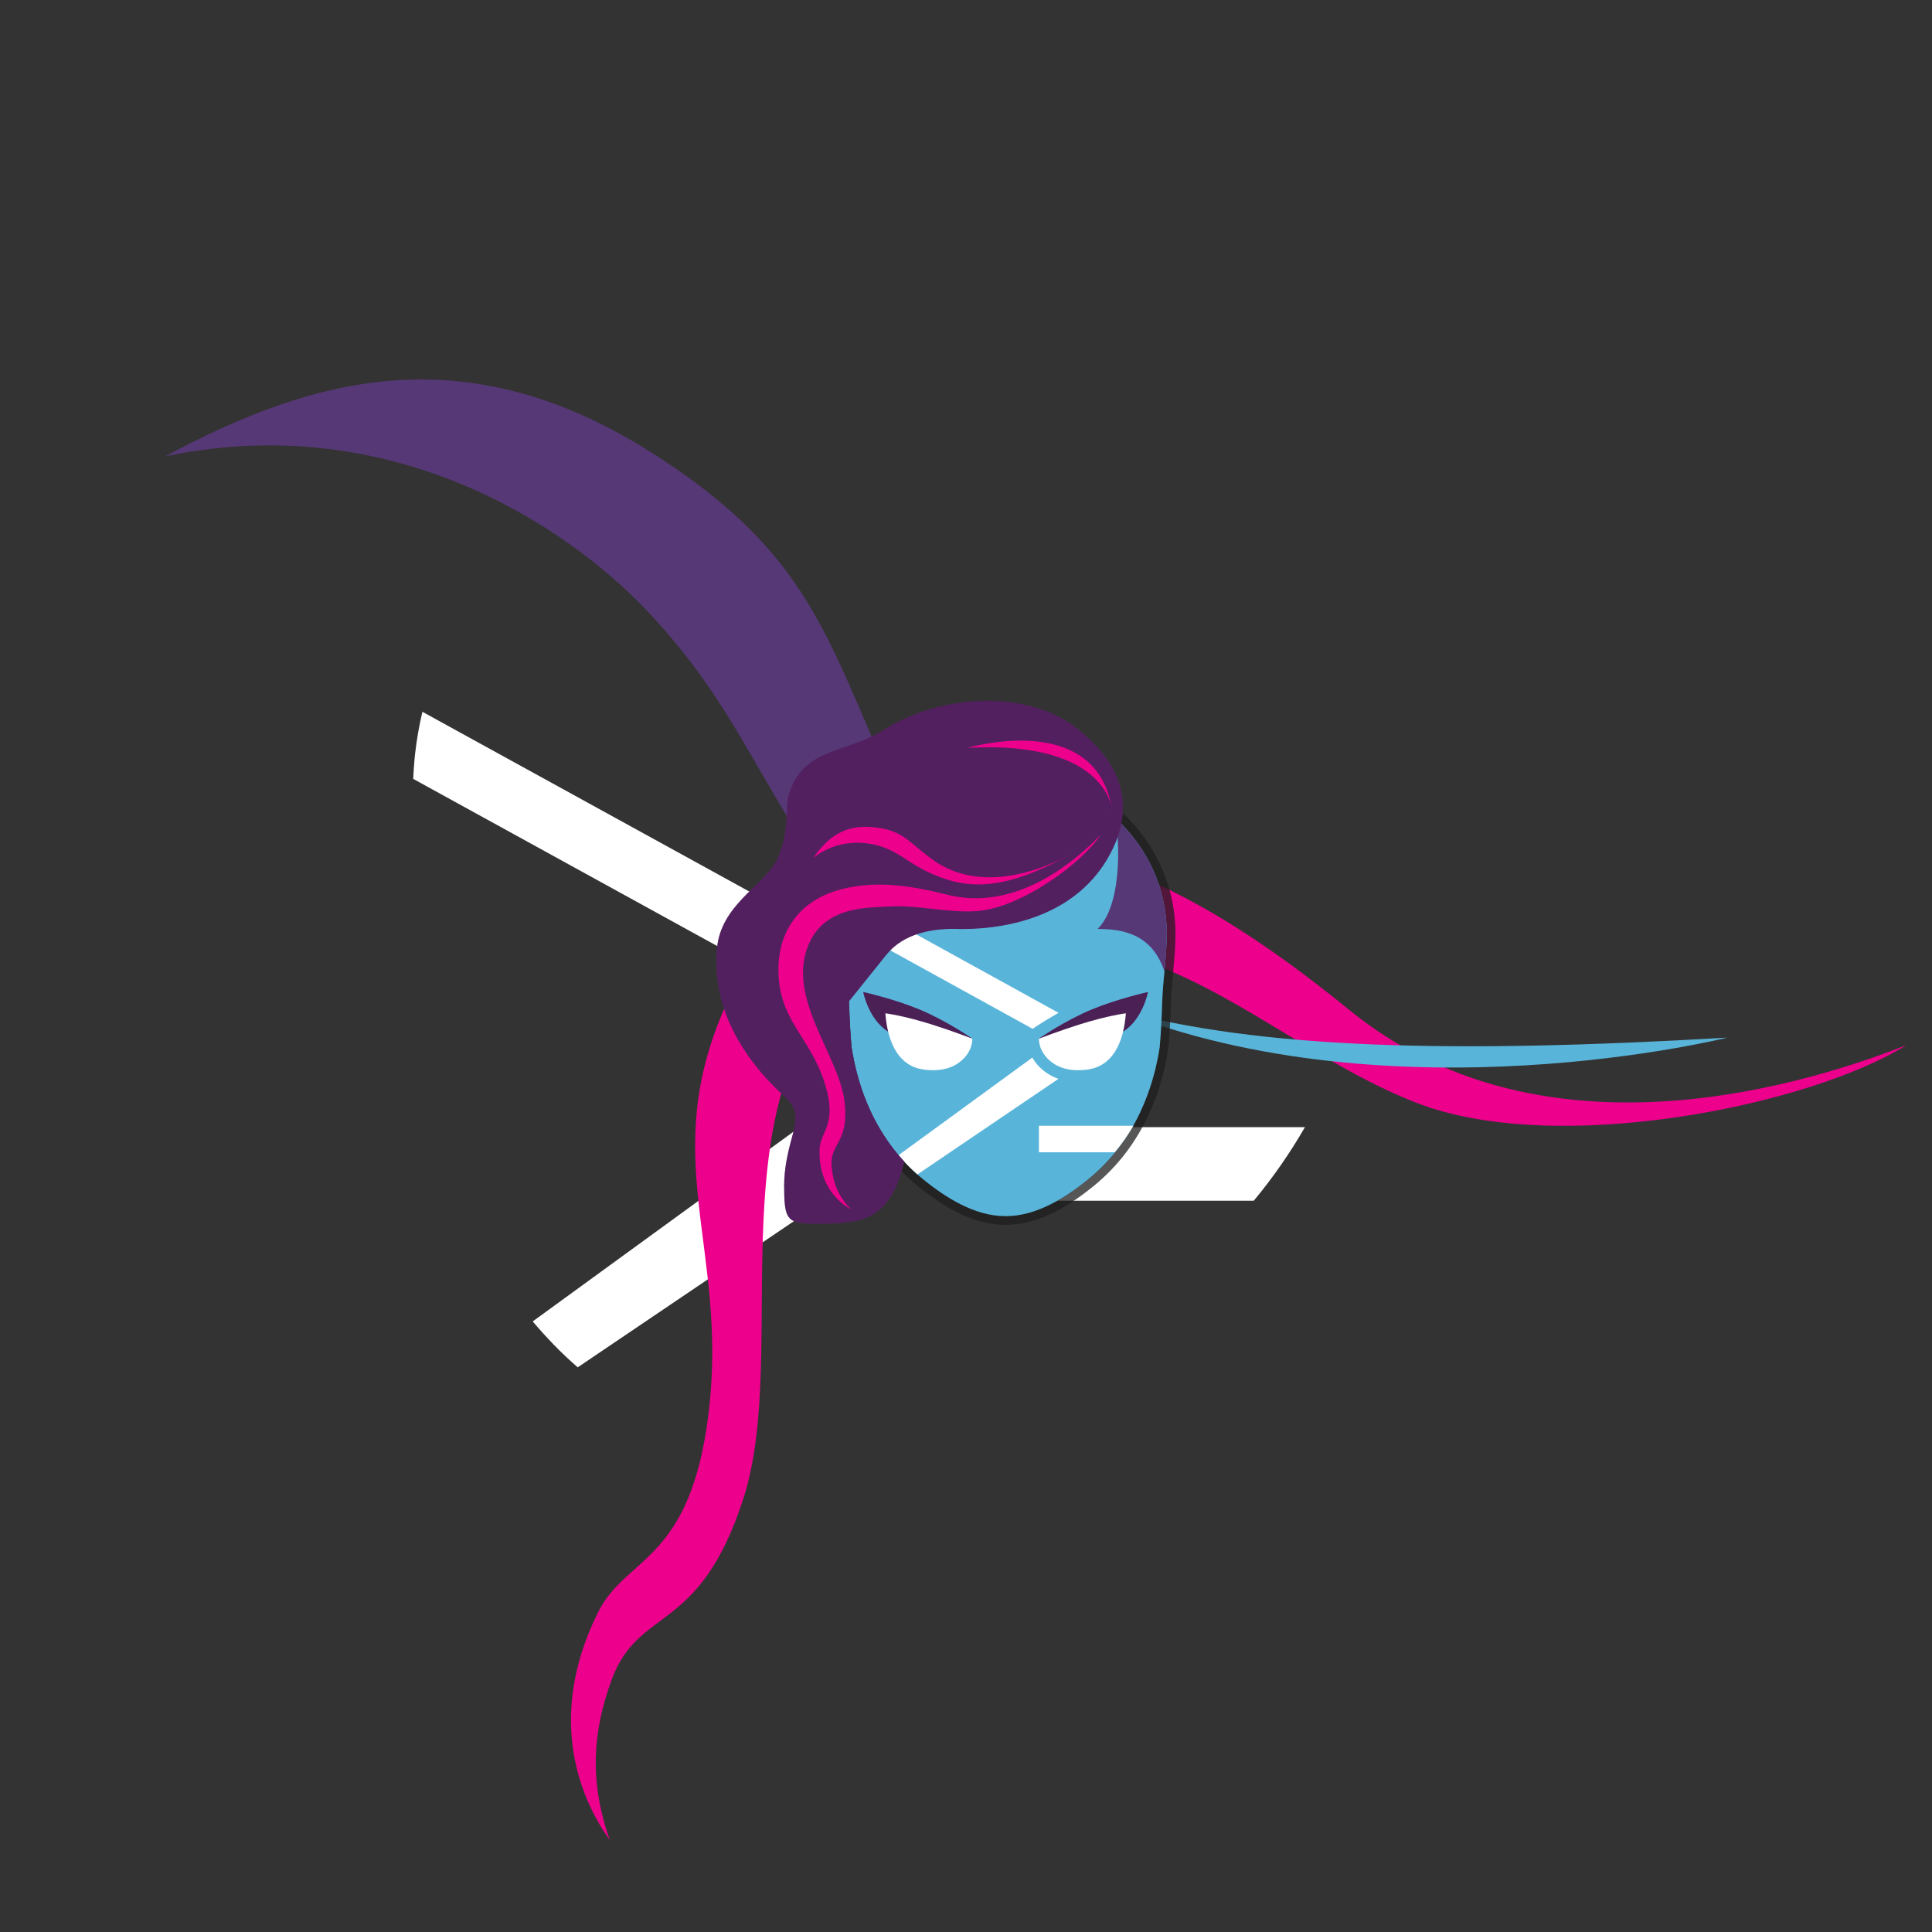 <svg width="893" height="893" viewBox="0 0 893 893" fill="none" xmlns="http://www.w3.org/2000/svg">
<rect x="0" y="0" width="893" height="893" fill="#333333" stroke="none"/>
<g clip-path="url(#clip0)">
<path d="M298.079 281.286C260.89 242.446 180.262 189.112 76.351 210.943C145.31 173.902 215.433 155.079 300.694 208.921C386.843 263.307 382.67 308.111 429.413 396.854L426.578 460.656C351.721 379.344 351.917 337.5 298.079 281.286Z" fill="#573877"/>
<path d="M195.239 329C193.766 335.266 192.628 341.648 191.891 348.151C191.802 348.979 191.704 349.802 191.63 350.63C191.513 351.816 191.438 353.007 191.35 354.198C191.215 356.128 191.075 358.059 191 360.013L418.769 485.254L246.219 610.784C252.557 618.212 259.142 625.171 267.029 632L482 486.682L195.239 329Z" fill="white"/>
<path d="M603.153 521H483.153V555H579.5C588.669 543.997 596.486 532.567 603.153 521Z" fill="white"/>
<path d="M276.618 744.871C255.223 787.425 263.508 824.801 281.862 850.541C271.973 822.354 274.294 799.356 282.765 776.322C295.326 742.151 323.196 755.847 343.576 692.743C366.144 622.85 327.404 504.191 398.657 444.46C446.43 404.414 504.223 434.361 533.669 445.797C576.297 462.347 611.46 492.727 654.178 509.537C719.308 535.17 836.84 510.843 881.092 483.127C825.808 504.789 709.722 536.677 624.032 467.097C578.321 429.978 527.856 396.491 468.481 388.903C409.696 381.392 361.053 408.968 336.296 462.835C303.151 534.947 336.628 576.157 327.608 652.461C319.361 722.208 289.583 719.081 276.618 744.871Z" fill="#EC008C"/>
<path d="M515.7 466.618C461.492 451.881 421.05 426.653 385 387.5L390.5 363.5C422.343 415.16 467.25 447.254 515.7 466.618C582.852 484.874 671.131 487.029 798.359 479.61C798.359 479.61 644.508 518.099 515.7 466.618Z" fill="#59B4D9"/>
<path d="M539.283 431.412C539.283 410.373 530.119 391.408 515.494 378.111C502.252 366.07 484.535 358.682 465.029 358.572V358.566C464.957 358.566 464.885 358.568 464.813 358.568C464.74 358.568 464.668 358.566 464.596 358.566V358.572C423.547 358.801 390.342 391.322 390.342 431.412C390.342 442.059 392.031 452.377 392.432 462.883C392.436 462.824 392.439 462.783 392.439 462.783C392.439 462.783 392.438 462.824 392.432 462.883C392.445 463.227 392.469 463.568 392.479 463.91C392.678 470.57 392.984 477.24 393.596 483.877C396.246 501.506 404.102 526.633 426.578 544.988C437.232 553.689 450.627 562.053 464.383 562.088C464.453 562.088 464.525 562.088 464.596 562.088C464.596 562.088 464.812 562.088 465.029 562.088C465.105 562.088 465.182 562.088 465.256 562.088C479 562.053 492.387 553.699 503.035 545.008C525.451 526.715 533.332 501.691 536.01 484.064C536.633 477.365 536.945 470.633 537.145 463.91C537.471 453.049 539.283 442.406 539.283 431.412Z" fill="#59B4D9"/>
<path opacity="0.75" d="M464.383 566.117C452.027 566.086 438.83 560.197 424.029 548.109C400.613 528.986 392.389 502.951 389.613 484.479L389.596 484.365L389.586 484.25C389.043 478.367 388.693 472.133 388.453 464.033C388.447 463.869 388.402 462.916 388.402 462.916C388.23 458.529 387.818 454.049 387.422 449.715C386.877 443.783 386.314 437.65 386.314 431.414C386.314 390.58 419.27 356.939 460.568 354.668V354.547L469.059 354.541V354.666C487.385 355.672 504.707 362.857 518.207 375.133C534.162 389.641 543.314 410.154 543.314 431.414C543.314 437.646 542.748 443.775 542.201 449.701C541.766 454.406 541.318 459.271 541.176 464.033C540.932 472.227 540.576 478.521 540.025 484.441L540.014 484.557L539.996 484.672C537.197 503.096 528.955 529.059 505.586 548.131C490.795 560.203 477.607 566.086 465.27 566.119H464.383V566.117Z" fill="#1E1E1E"/>
<path d="M539.283 431.412C539.283 410.373 530.119 391.408 515.494 378.111C502.252 366.07 484.535 358.682 465.029 358.572V358.566C464.957 358.566 464.885 358.568 464.813 358.568C464.74 358.568 464.668 358.566 464.596 358.566V358.572C423.547 358.801 390.342 391.322 390.342 431.412C390.342 442.059 392.031 452.377 392.432 462.883C392.436 462.824 392.439 462.783 392.439 462.783C392.439 462.783 392.438 462.824 392.432 462.883C392.445 463.227 392.469 463.568 392.479 463.91C392.678 470.57 392.984 477.24 393.596 483.877C396.246 501.506 404.102 526.633 426.578 544.988C437.232 553.689 450.627 562.053 464.383 562.088C464.453 562.088 464.525 562.088 464.596 562.088C464.596 562.088 464.812 562.088 465.029 562.088C465.105 562.088 465.182 562.088 465.256 562.088C479 562.053 492.387 553.699 503.035 545.008C525.451 526.715 533.332 501.691 536.01 484.064C536.633 477.365 536.945 470.633 537.145 463.91C537.471 453.049 539.283 442.406 539.283 431.412Z" fill="#59B4D9"/>
<path d="M393.982 415.615C393.365 418.246 392.889 420.926 392.58 423.656C392.543 424.004 392.502 424.35 392.471 424.697C392.422 425.195 392.391 425.695 392.354 426.195C392.297 427.006 392.238 427.816 392.207 428.637L487.594 481.223L415.332 533.93C417.986 537.049 420.744 539.971 424.047 542.838L514.074 481.822L393.982 415.615Z" fill="white"/>
<path opacity="0.8" d="M507.363 429.379C517.994 429.379 532.244 431.094 538.227 448.91V448.908C538.762 443.119 539.283 437.316 539.283 431.412C539.283 410.373 530.119 391.408 515.494 378.111C516.705 382.207 520.162 416.586 507.363 429.379Z" fill="#68217A"/>
<path opacity="0.2" d="M507.363 429.379C517.994 429.379 532.244 431.094 538.227 448.91V448.908C538.762 443.119 539.283 437.316 539.283 431.412C539.283 410.373 530.119 391.408 515.494 378.111C516.705 382.207 520.162 416.586 507.363 429.379Z" fill="#1E1E1E"/>
<path d="M497.113 336.199C474.828 319.094 435.91 320.215 408.41 337.434C390.57 348.604 370.76 345.236 364.359 368.084C363.154 372.385 364.869 387.867 358.297 398.855C351.725 409.844 333.363 418.783 331.437 437.998C328.373 468.57 347.217 491.012 355.604 499.93C365.771 510.744 370.293 510.592 366.141 525.387C364.078 532.734 362.439 540.301 362.439 547.973C362.439 563.584 363.625 565.635 376.512 565.635C398.232 565.635 411.102 564.715 418.006 536.939C402.023 519.76 395.881 499.045 393.6 483.879C392.988 477.24 392.68 470.572 392.482 463.912C392.473 463.568 392.449 463.227 392.436 462.885C392.432 462.777 392.424 462.67 392.418 462.562C392.426 462.637 392.436 462.709 392.441 462.785L409.582 441.43C417.746 431.258 431.236 428.826 444.268 429.426C468.279 429.426 498.457 422.092 513.082 394.785C528.4 366.174 510.945 346.818 497.113 336.199Z" fill="#68217A"/>
<path opacity="0.3" d="M497.113 336.199C474.828 319.094 435.91 320.215 408.41 337.434C390.57 348.604 370.76 345.236 364.359 368.084C363.154 372.385 364.869 387.867 358.297 398.855C351.725 409.844 333.363 418.783 331.437 437.998C328.373 468.57 347.217 491.012 355.604 499.93C365.771 510.744 370.293 510.592 366.141 525.387C364.078 532.734 362.439 540.301 362.439 547.973C362.439 563.584 363.625 565.635 376.512 565.635C398.232 565.635 411.102 564.715 418.006 536.939C402.023 519.76 395.881 499.045 393.6 483.879C392.988 477.24 392.68 470.572 392.482 463.912C392.473 463.568 392.449 463.227 392.436 462.885C392.432 462.777 392.424 462.67 392.418 462.562C392.426 462.637 392.436 462.709 392.441 462.785L409.582 441.43C417.746 431.258 431.236 428.826 444.268 429.426C468.279 429.426 498.457 422.092 513.082 394.785C528.4 366.174 510.945 346.818 497.113 336.199Z" fill="#1E1E1E"/>
<path d="M498.322 500.062C493.82 500.062 489.793 499.178 486.354 497.432C479.24 493.822 474.82 487.176 474.82 480.082V477.381L476.982 475.764C477.088 475.686 489.43 467.068 502.697 461.572C514.816 456.553 528.85 453.402 529.441 453.271L537.447 451.49L535.91 459.547C535.801 460.119 533.27 472.867 523.811 480.121C520.479 491.504 513.246 498.439 503.281 499.73C501.58 499.949 499.912 500.062 498.322 500.062Z" fill="#59B4D9"/>
<path d="M480.211 480.082C480.211 480.082 492.049 471.818 504.76 466.555C516.584 461.658 530.611 458.535 530.611 458.535C530.611 458.535 528.215 471.092 519.107 476.83L480.211 480.082Z" fill="#68217A"/>
<path opacity="0.4" d="M480.211 480.082C480.211 480.082 492.049 471.818 504.76 466.555C516.584 461.658 530.611 458.535 530.611 458.535C530.611 458.535 528.215 471.092 519.107 476.83L480.211 480.082Z" fill="#1E1E1E"/>
<path d="M502.584 494.383C513.629 492.951 519.266 483.049 520.398 468.371C520.398 468.371 512.426 469.309 499.186 473.453C489.869 476.369 480.211 480.082 480.211 480.082C480.211 485.365 483.789 490.084 488.791 492.623C493.004 494.76 497.979 494.98 502.584 494.383Z" fill="white"/>
<path d="M449.408 480.082C449.408 480.082 437.57 471.818 424.859 466.555C413.035 461.658 399.008 458.535 399.008 458.535C399.008 458.535 401.404 471.092 410.512 476.83L449.408 480.082Z" fill="#68217A"/>
<path opacity="0.4" d="M449.408 480.082C449.408 480.082 437.57 471.818 424.859 466.555C413.035 461.658 399.008 458.535 399.008 458.535C399.008 458.535 401.404 471.092 410.512 476.83L449.408 480.082Z" fill="#1E1E1E"/>
<path d="M427.035 494.383C415.99 492.951 410.354 483.049 409.221 468.371C409.221 468.371 417.193 469.309 430.434 473.453C439.75 476.369 449.408 480.082 449.408 480.082C449.408 485.365 445.83 490.084 440.828 492.623C436.615 494.76 431.641 494.98 427.035 494.383Z" fill="white"/>
<path d="M523.869 520.352H480.211V532.598H515.264C518.6 528.635 521.443 524.518 523.869 520.352Z" fill="white"/>
<path d="M378.805 531.295C378.344 545.385 385.215 554.396 393.346 559.031C387.186 552.688 384.951 546.221 384.365 538.98C383.494 528.24 392.686 528.457 390.32 508.973C387.699 487.393 362.543 460.328 374.268 435.43C382.129 418.736 401.381 419.602 410.715 419.016C424.227 418.166 437.451 421.959 451.02 421.168C471.707 419.963 500.268 398.826 508.715 385.883C496.551 398.57 469.318 421.559 437.645 413.512C420.748 409.219 403.025 406.492 386.127 411.83C369.396 417.115 359.752 430.566 359.793 448.113C359.848 471.604 373.965 478.516 381.023 500.135C387.475 519.896 379.084 522.756 378.805 531.295Z" fill="#EC008C"/>
<path d="M375.852 396.601C387.395 387.402 400.758 388.969 407.814 391.455C418.029 395.053 420.629 400.248 435.029 405.64C450.555 411.453 468.238 410.125 495.969 394.092C495.969 394.092 459.16 417.273 431.381 397.56C420.008 389.49 417.717 383.679 403.602 382.328C389.631 380.988 382.098 387.703 375.852 396.601Z" fill="#EC008C"/>
<path d="M447.311 345.672C447.311 345.672 507.363 327.738 514.074 374.926C514.074 374.928 512.596 342.158 447.311 345.672Z" fill="#EC008C"/>
</g>
<defs>
<clipPath id="clip0">
<path d="M0 0H893V893H0V0Z" fill="white"/>
</clipPath>
</defs>
</svg>

